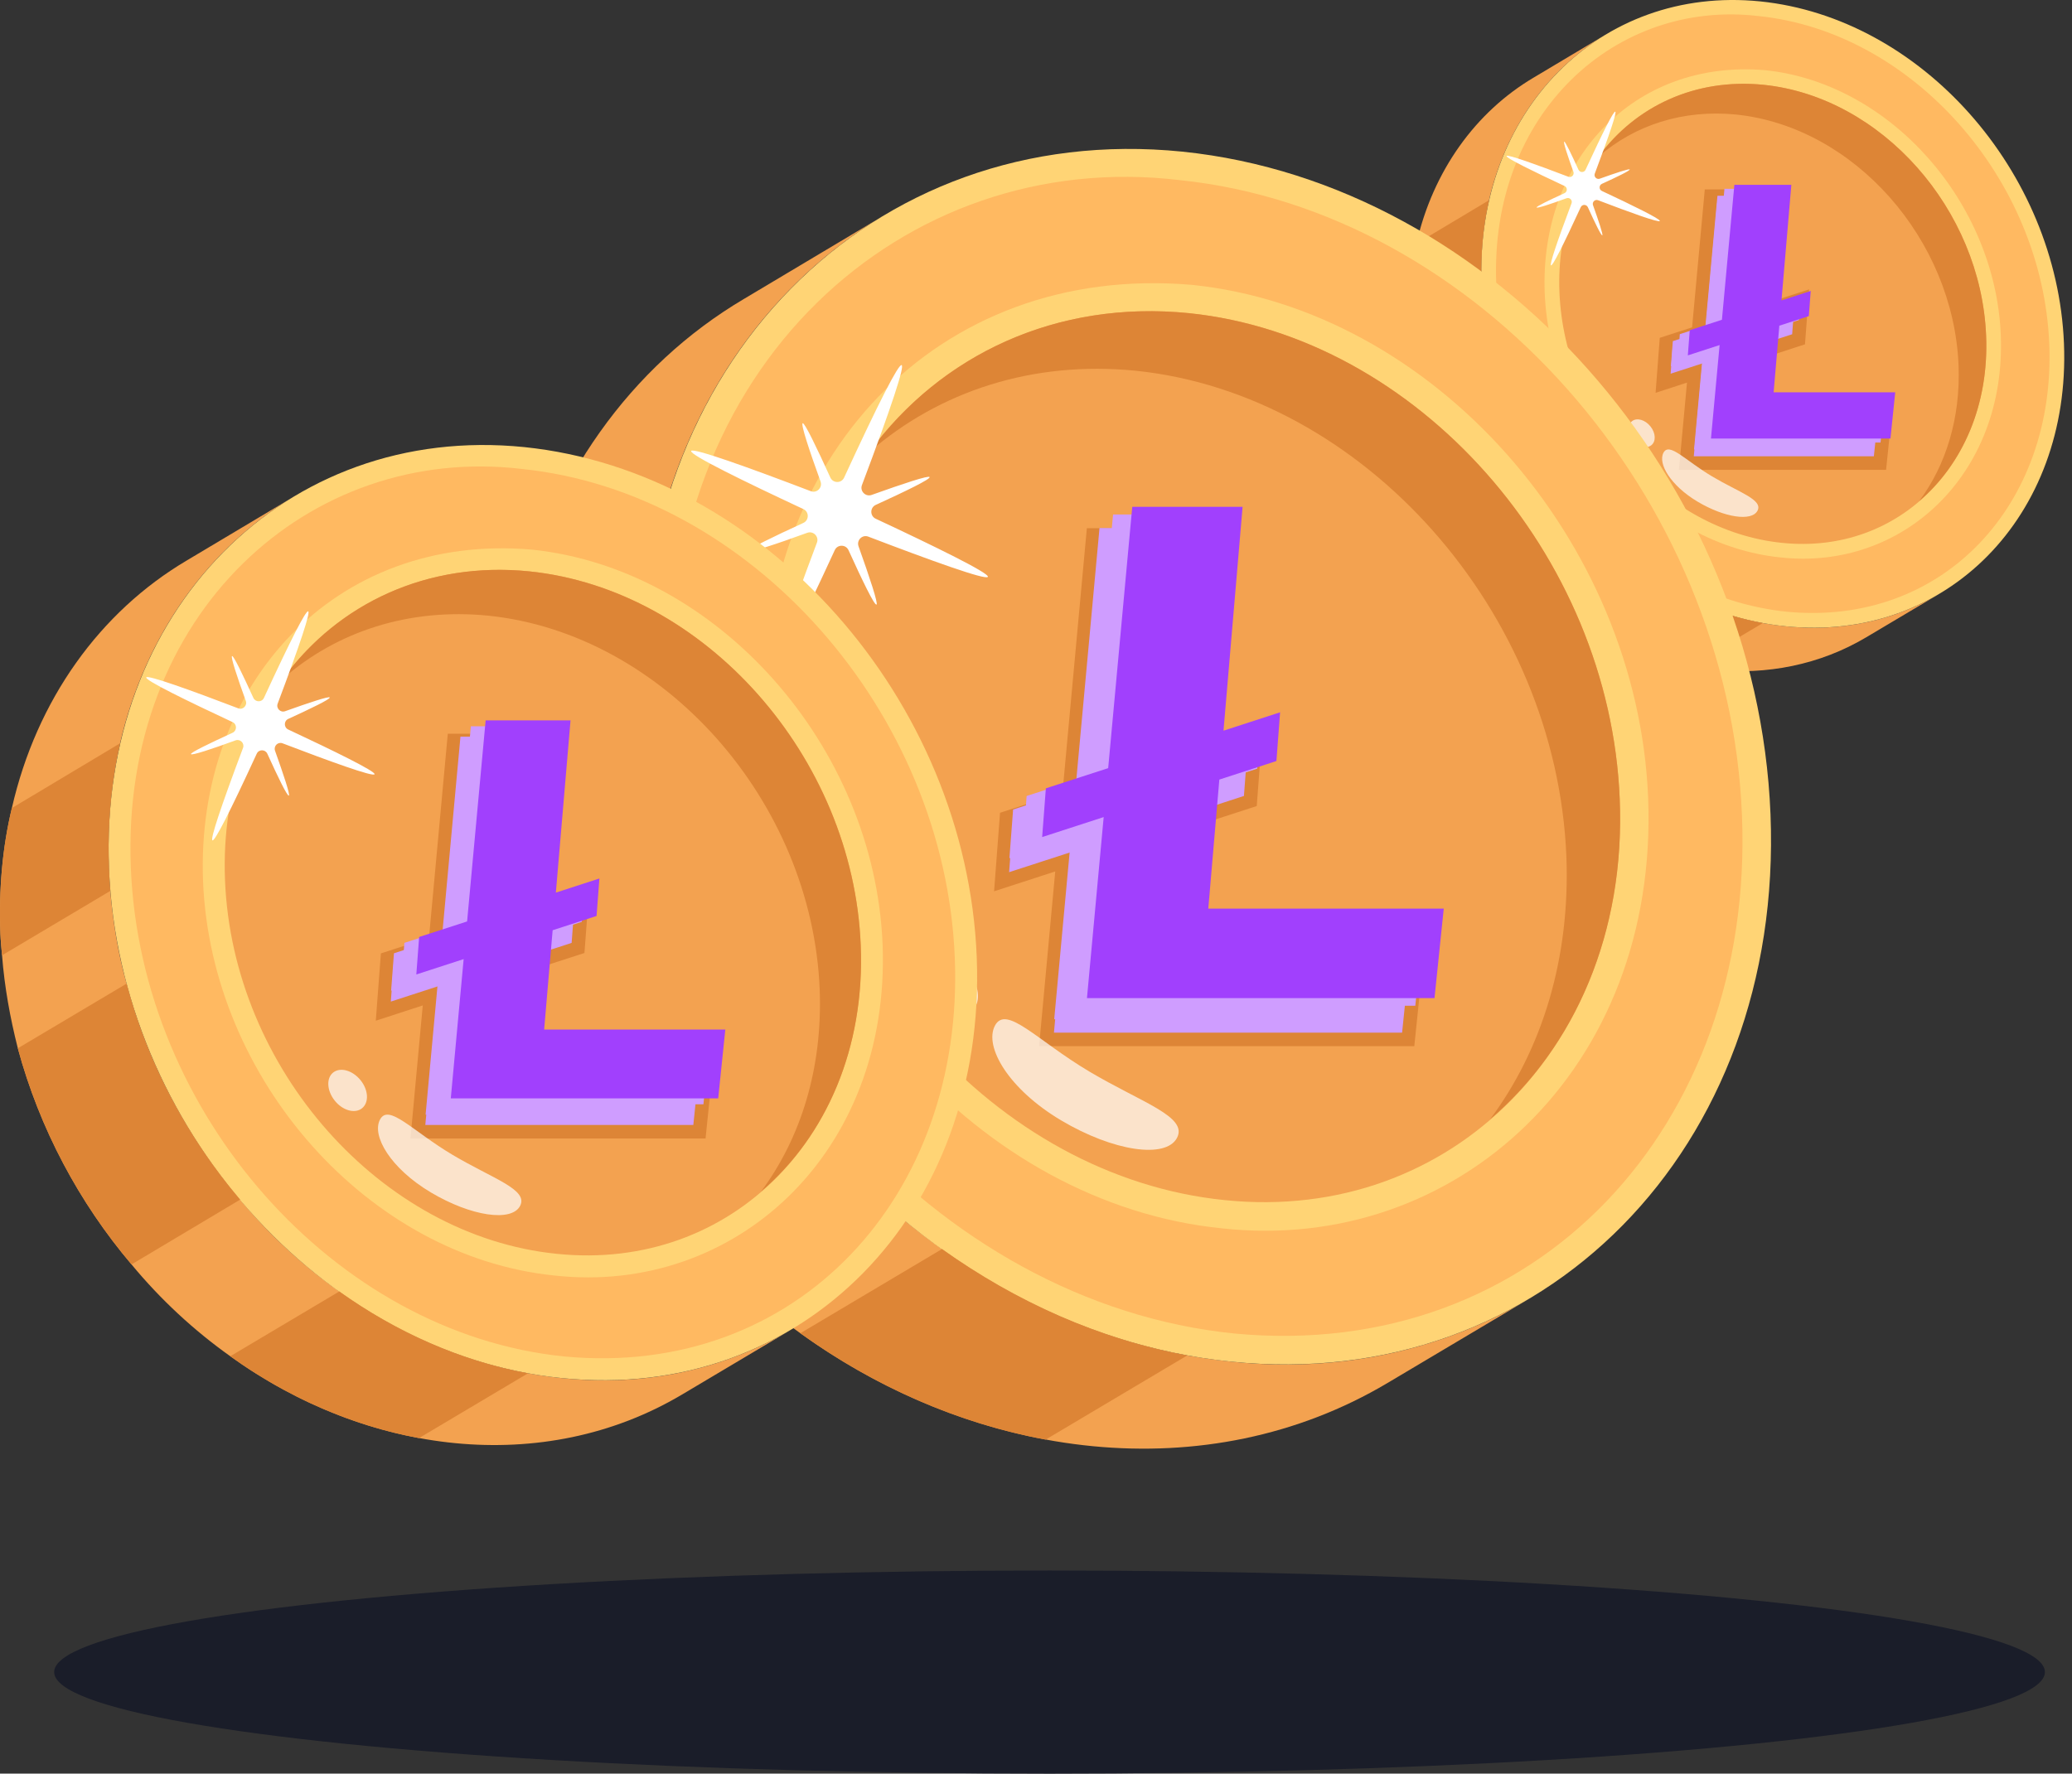 <svg width="153" height="131" viewBox="0 0 153 131" fill="none" xmlns="http://www.w3.org/2000/svg">
<rect x="0" y="0" width="153" height="131" fill="#333333" stroke="none"/>
<ellipse cx="77.5" cy="123.5" rx="73.5" ry="7.5" fill="#1A1D29"/>
<path d="M143.195 43.867C139.961 45.786 136.063 46.702 131.851 46.258C131.284 46.199 130.737 46.119 130.168 46.02C126.817 45.403 123.635 43.971 120.815 41.962C119.011 40.68 117.339 39.151 115.901 37.411C113.303 34.344 111.314 30.676 110.274 26.702C109.854 25.206 109.606 23.675 109.465 22.108C109.431 21.746 109.416 21.363 109.402 21.001C109.319 18.826 109.501 16.741 109.951 14.788C111.197 9.416 114.337 5.06 118.636 2.515L113.254 5.727C108.954 8.271 105.814 12.627 104.588 17.999C104.118 19.953 103.936 22.038 104.02 24.212C104.033 24.575 104.068 24.937 104.102 25.298C104.222 26.867 104.503 28.409 104.883 29.907C105.964 33.9 107.92 37.556 110.518 40.622C111.957 42.362 113.609 43.892 115.412 45.174C122.188 50.05 130.923 51.155 137.792 47.079L143.195 43.867Z" fill="#F3A250"/>
<path d="M152.407 25.381C151.898 12.634 141.864 1.321 129.978 0.103C118.113 -1.095 108.892 8.274 109.401 21.001C109.91 33.748 119.965 45.06 131.85 46.258C143.715 47.477 152.917 38.129 152.407 25.381Z" fill="#FFD475"/>
<path d="M129.865 1.188C119.323 -0.068 109.978 8.372 110.486 20.956C110.966 33.163 120.601 44.038 131.957 45.184C143.497 46.285 151.798 37.247 151.322 25.432C150.841 13.225 141.205 2.35 129.865 1.188ZM131.477 41.172C122.275 40.242 114.467 31.474 114.064 21.637C113.684 11.897 120.57 4.346 130.346 5.185C139.548 6.13 147.34 14.914 147.743 24.751C148.149 35.109 140.42 42.166 131.477 41.172Z" fill="#FFB961"/>
<path d="M146.658 24.795C146.279 15.451 138.922 7.162 130.235 6.265C121.529 5.389 114.773 12.243 115.152 21.587C115.531 30.931 122.887 39.22 131.594 40.096C140.28 40.993 147.035 34.119 146.658 24.795Z" fill="#F3A250"/>
<path d="M132.204 22.348L130.885 22.776L131.538 15.118L131.591 14.489H130.916H126.709H126.341L126.31 14.831L125.414 24.554L123.271 25.248L123.033 25.325L123.014 25.576L122.873 27.434L122.807 28.308L123.638 28.038L125.138 27.551L124.582 33.571L124.523 34.203H125.203H138.456H138.82L138.855 33.865L139.208 30.452L139.274 29.815H138.587H130.284L130.63 25.769L132.571 25.138L132.809 25.061L132.828 24.81L132.969 22.952L133.035 22.078L132.204 22.348Z" fill="#CF9DFF" stroke="#DD8536"/>
<path d="M129.719 29.786L130.14 24.863L132.317 24.156L132.458 22.297L130.299 22.999L131.027 14.46H126.82L125.901 24.427L123.525 25.198L123.384 27.056L125.73 26.294L125.092 33.199H138.345L138.698 29.786H129.719Z" fill="#CF9DFF"/>
<path d="M130.236 29.27L130.657 24.347L132.834 23.639L132.974 21.781L130.816 22.482L131.544 13.944H127.337L126.418 23.911L124.041 24.681L123.9 26.54L126.247 25.778L125.609 32.683H138.862L139.215 29.27H130.236Z" fill="#CF9DFF"/>
<path d="M130.968 28.978L131.389 24.055L133.566 23.348L133.707 21.489L131.548 22.191L132.276 13.652H128.069L127.15 23.619L124.774 24.39L124.633 26.248L126.979 25.486L126.341 32.391H139.594L139.947 28.978H130.968Z" fill="#A140FD"/>
<path d="M146.658 24.795C146.279 15.451 138.922 7.162 130.235 6.265C125.174 5.753 120.757 7.859 118.055 11.553C120.709 9.252 124.254 8.068 128.202 8.461C136.889 9.358 144.246 17.647 144.624 26.991C144.773 30.878 143.696 34.348 141.721 37.005C144.943 34.26 146.873 29.89 146.658 24.795Z" fill="#DD8536"/>
<path d="M130.17 46.02C126.818 45.403 123.637 43.971 120.817 41.962L115.414 45.174C118.235 47.204 121.415 48.615 124.767 49.233L130.17 46.02Z" fill="#DD8536"/>
<path d="M115.902 37.411C113.304 34.344 111.315 30.676 110.275 26.702L104.885 29.907C105.966 33.9 107.921 37.556 110.519 40.623L115.902 37.411Z" fill="#DD8536"/>
<path d="M109.951 14.788L104.588 17.999C104.118 19.953 103.936 22.038 104.02 24.212C104.033 24.575 104.068 24.937 104.102 25.298L109.465 22.108C109.431 21.746 109.416 21.363 109.402 21.001C109.319 18.826 109.501 16.741 109.951 14.788Z" fill="#DD8536"/>
<path d="M116.725 15.303C116.829 15.078 117.147 15.081 117.25 15.306C117.779 16.469 118.235 17.414 118.316 17.381C118.389 17.351 118.059 16.358 117.632 15.158C117.549 14.925 117.774 14.701 118.005 14.789C120.35 15.686 122.504 16.466 122.564 16.321C122.622 16.182 120.561 15.169 118.286 14.105C118.062 14.001 118.064 13.68 118.288 13.578C119.437 13.053 120.375 12.598 120.342 12.517C120.312 12.443 119.324 12.771 118.131 13.198C117.899 13.28 117.675 13.053 117.762 12.822C120.033 6.79 119.751 6.745 117.081 12.538C116.978 12.762 116.659 12.759 116.556 12.534C116.03 11.378 115.576 10.434 115.502 10.464C115.422 10.497 115.752 11.494 116.182 12.685C116.267 12.918 116.041 13.143 115.81 13.055C113.47 12.161 111.306 11.383 111.248 11.521C111.188 11.666 113.256 12.677 115.528 13.738C115.752 13.843 115.75 14.162 115.527 14.265C114.375 14.795 113.435 15.25 113.465 15.323C113.498 15.404 114.489 15.076 115.674 14.643C115.906 14.558 116.132 14.786 116.045 15.018C113.8 20.987 114.022 21.174 116.725 15.303Z" fill="white"/>
<g opacity="0.7">
<path d="M126.43 35.191C128.429 36.379 130.205 36.91 129.775 37.723C129.35 38.527 127.356 38.243 125.357 37.055C123.359 35.867 122.408 34.246 122.833 33.441C123.262 32.629 124.432 34.003 126.43 35.191Z" fill="white"/>
</g>
<g opacity="0.7">
<path d="M120.514 31.107C120.874 30.826 121.483 31.006 121.874 31.496C122.266 31.987 122.295 32.606 121.934 32.887C121.582 33.162 120.979 32.991 120.588 32.5C120.197 32.01 120.161 31.383 120.514 31.107Z" fill="white"/>
</g>
<path d="M112.896 95.942C106.634 99.658 99.086 101.431 90.93 100.573C89.832 100.459 88.772 100.304 87.671 100.112C81.181 98.916 75.021 96.145 69.561 92.254C66.068 89.771 62.83 86.81 60.045 83.441C55.013 77.503 51.163 70.4 49.149 62.705C48.335 59.807 47.855 56.844 47.582 53.809C47.516 53.108 47.488 52.367 47.461 51.665C47.299 47.454 47.652 43.418 48.523 39.635C50.935 29.232 57.017 20.798 65.341 15.87L54.918 22.089C46.593 27.017 40.512 35.451 38.139 45.852C37.229 49.636 36.876 53.673 37.038 57.884C37.065 58.586 37.131 59.287 37.197 59.987C37.43 63.024 37.974 66.01 38.711 68.911C40.804 76.642 44.59 83.722 49.622 89.66C52.407 93.029 55.606 95.992 59.099 98.474C72.219 107.914 89.134 110.054 102.434 102.162L112.896 95.942Z" fill="#F3A250"/>
<path d="M130.737 60.148C129.751 35.465 110.321 13.559 87.306 11.2C64.331 8.879 46.476 27.021 47.461 51.665C48.447 76.349 67.916 98.253 90.93 100.573C113.906 102.933 131.723 84.831 130.737 60.148Z" fill="#FFD475"/>
<path d="M87.084 13.301C66.67 10.868 48.575 27.211 49.558 51.578C50.487 75.215 69.146 96.273 91.134 98.493C113.48 100.624 129.553 83.124 128.631 60.246C127.701 36.609 109.043 15.55 87.084 13.301ZM90.204 90.724C72.386 88.924 57.267 71.946 56.487 52.897C55.751 34.037 69.085 19.416 88.014 21.04C105.833 22.87 120.922 39.878 121.702 58.927C122.489 78.984 107.522 92.65 90.204 90.724Z" fill="#FFB961"/>
<path d="M119.602 59.013C118.869 40.92 104.623 24.869 87.803 23.131C70.944 21.435 57.862 34.707 58.596 52.8C59.329 70.893 73.575 86.945 90.433 88.641C107.254 90.378 120.334 77.067 119.602 59.013Z" fill="#F3A250"/>
<path d="M91.853 54.71L88.513 55.795L89.847 40.142L89.901 39.512H89.226H81.08H80.712L80.68 39.855L78.924 58.911L74.556 60.326L74.318 60.403L74.299 60.654L74.026 64.253L73.96 65.126L74.791 64.856L78.488 63.656L77.335 76.141L77.276 76.773H77.956H103.619H103.983L104.018 76.435L104.701 69.826L104.767 69.189H104.08H87.369L88.109 60.534L92.089 59.24L92.327 59.163L92.346 58.913L92.618 55.314L92.684 54.44L91.853 54.71Z" fill="#CF9DFF" stroke="#DD8536"/>
<path d="M86.804 68.677L87.62 59.144L91.835 57.775L92.107 54.176L87.927 55.534L89.337 39H81.19L79.412 58.301L74.81 59.792L74.537 63.391L79.08 61.915L77.845 75.286H103.508L104.191 68.677H86.804Z" fill="#CF9DFF"/>
<path d="M87.804 67.677L88.62 58.144L92.835 56.775L93.107 53.176L88.927 54.534L90.337 38H82.19L80.412 57.301L75.81 58.792L75.537 62.391L80.08 60.915L78.845 74.286H104.508L105.191 67.677H87.804Z" fill="#CF9DFF"/>
<path d="M89.222 67.112L90.038 57.58L94.253 56.21L94.525 52.611L90.345 53.969L91.755 37.435H83.608L81.83 56.736L77.228 58.227L76.955 61.826L81.498 60.35L80.263 73.721H105.926L106.609 67.112H89.222Z" fill="#A140FD"/>
<path d="M119.603 59.013C118.87 40.92 104.624 24.869 87.803 23.131C78.002 22.141 69.449 26.218 64.217 33.37C69.357 28.916 76.221 26.622 83.865 27.383C100.686 29.12 114.932 45.172 115.665 63.264C115.954 70.791 113.869 77.51 110.043 82.656C116.283 77.339 120.02 68.878 119.603 59.013Z" fill="#DD8536"/>
<path d="M87.671 100.112C81.181 98.916 75.021 96.145 69.561 92.254L59.099 98.474C64.561 102.404 70.719 105.136 77.209 106.332L87.671 100.112Z" fill="#DD8536"/>
<path d="M60.045 83.441C55.014 77.503 51.163 70.4 49.149 62.705L38.711 68.911C40.804 76.642 44.59 83.722 49.622 89.66L60.045 83.441Z" fill="#DD8536"/>
<path d="M48.523 39.635L38.139 45.852C37.229 49.636 36.876 53.673 37.038 57.884C37.065 58.586 37.131 59.287 37.197 59.987L47.582 53.809C47.516 53.108 47.488 52.367 47.461 51.665C47.299 47.454 47.652 43.418 48.523 39.635Z" fill="#DD8536"/>
<path d="M61.641 40.632C61.841 40.197 62.459 40.203 62.657 40.639C63.681 42.89 64.565 44.72 64.721 44.656C64.863 44.599 64.225 42.674 63.396 40.351C63.235 39.9 63.673 39.466 64.118 39.636C68.659 41.373 72.83 42.883 72.947 42.604C73.059 42.335 69.068 40.372 64.662 38.313C64.229 38.11 64.233 37.49 64.667 37.292C66.891 36.275 68.707 35.393 68.644 35.237C68.585 35.094 66.672 35.73 64.362 36.556C63.914 36.716 63.48 36.275 63.648 35.828C68.046 24.148 67.5 24.061 62.33 35.278C62.129 35.712 61.512 35.706 61.314 35.27C60.295 33.032 59.415 31.204 59.273 31.262C59.117 31.325 59.756 33.256 60.59 35.562C60.753 36.014 60.315 36.45 59.869 36.279C55.337 34.548 51.148 33.041 51.036 33.31C50.919 33.589 54.924 35.547 59.324 37.602C59.756 37.804 59.753 38.424 59.32 38.623C57.09 39.648 55.269 40.529 55.327 40.672C55.391 40.828 57.31 40.192 59.606 39.354C60.055 39.19 60.492 39.631 60.323 40.08C55.976 51.639 56.406 52 61.641 40.632Z" fill="white"/>
<g opacity="0.7">
<path d="M80.434 79.143C84.305 81.444 87.742 82.472 86.911 84.046C86.088 85.603 82.227 85.052 78.356 82.752C74.486 80.451 72.646 77.313 73.468 75.755C74.3 74.181 76.564 76.842 80.434 79.143Z" fill="white"/>
</g>
<g opacity="0.7">
<path d="M68.979 71.235C69.676 70.691 70.855 71.039 71.612 71.988C72.37 72.938 72.426 74.137 71.729 74.681C71.046 75.215 69.879 74.882 69.122 73.932C68.364 72.983 68.296 71.768 68.979 71.235Z" fill="white"/>
</g>
<path d="M58.397 98.225C53.578 101.084 47.771 102.449 41.495 101.788C40.651 101.7 39.835 101.581 38.988 101.433C33.994 100.513 29.255 98.381 25.053 95.387C22.366 93.477 19.874 91.199 17.732 88.606C13.86 84.037 10.897 78.572 9.348 72.652C8.721 70.422 8.352 68.142 8.142 65.806C8.092 65.267 8.07 64.697 8.049 64.157C7.925 60.917 8.196 57.811 8.866 54.901C10.722 46.897 15.401 40.407 21.807 36.615L13.787 41.4C7.382 45.192 2.702 51.681 0.876 59.685C0.176 62.596 -0.095 65.702 0.029 68.942C0.05 69.482 0.101 70.021 0.151 70.56C0.331 72.897 0.75 75.195 1.316 77.427C2.927 83.375 5.84 88.822 9.711 93.391C11.854 95.984 14.316 98.263 17.003 100.173C27.098 107.437 40.113 109.084 50.347 103.011L58.397 98.225Z" fill="#F3A250"/>
<path d="M72.124 70.684C71.365 51.692 56.415 34.837 38.706 33.022C21.029 31.236 7.291 45.195 8.048 64.157C8.807 83.149 23.787 100.003 41.495 101.788C59.173 103.604 72.882 89.676 72.124 70.684Z" fill="#FFD475"/>
<path d="M38.536 34.638C22.829 32.766 8.906 45.341 9.662 64.09C10.378 82.277 24.734 98.48 41.653 100.188C58.846 101.827 71.213 88.362 70.504 70.76C69.788 52.572 55.432 36.369 38.536 34.638ZM40.937 94.21C27.227 92.825 15.594 79.761 14.994 65.105C14.427 50.593 24.687 39.343 39.252 40.593C52.962 42.001 64.572 55.088 65.172 69.744C65.778 85.177 54.262 95.692 40.937 94.21Z" fill="#FFB961"/>
<path d="M63.557 69.811C62.992 55.889 52.031 43.539 39.089 42.202C26.117 40.897 16.052 51.109 16.616 65.031C17.18 78.952 28.142 91.302 41.113 92.608C54.055 93.944 64.12 83.702 63.557 69.811Z" fill="#F3A250"/>
<path d="M42.147 66.393L39.77 67.165L40.779 55.324L40.833 54.694H40.158H33.89H33.522L33.49 55.037L32.144 69.642L28.838 70.714L28.599 70.791L28.58 71.041L28.37 73.81L28.304 74.684L29.135 74.414L31.785 73.553L30.916 82.956L30.858 83.588H31.537H51.283H51.648L51.682 83.25L52.208 78.165L52.274 77.528H51.587H38.885L39.437 71.07L42.445 70.093L42.683 70.016L42.702 69.765L42.911 66.996L42.978 66.123L42.147 66.393Z" fill="#CF9DFF" stroke="#DD8536"/>
<path d="M38.32 77.246L38.948 69.912L42.191 68.858L42.401 66.089L39.184 67.134L40.269 54.412H34.001L32.632 69.263L29.091 70.41L28.881 73.179L32.377 72.044L31.427 82.332H51.173L51.698 77.246H38.32Z" fill="#CF9DFF"/>
<path d="M39.09 76.477L39.717 69.142L42.96 68.088L43.17 65.32L39.954 66.364L41.038 53.643H34.77L33.402 68.493L29.861 69.641L29.651 72.41L33.146 71.274L32.196 81.562H51.942L52.468 76.477H39.09Z" fill="#CF9DFF"/>
<path d="M40.181 76.043L40.808 68.708L44.051 67.654L44.261 64.885L41.045 65.93L42.129 53.208H35.861L34.492 68.059L30.951 69.206L30.742 71.975L34.237 70.84L33.287 81.127H53.033L53.559 76.043H40.181Z" fill="#A140FD"/>
<path d="M63.557 69.811C62.993 55.889 52.032 43.539 39.09 42.202C31.548 41.44 24.967 44.577 20.941 50.08C24.897 46.653 30.178 44.888 36.06 45.474C49.002 46.81 59.963 59.161 60.528 73.082C60.75 78.873 59.145 84.043 56.202 88.002C61.003 83.911 63.878 77.401 63.557 69.811Z" fill="#DD8536"/>
<path d="M38.988 101.433C33.995 100.513 29.255 98.381 25.054 95.387L17.004 100.173C21.207 103.197 25.945 105.299 30.938 106.22L38.988 101.433Z" fill="#DD8536"/>
<path d="M17.732 88.606C13.86 84.037 10.897 78.572 9.348 72.652L1.316 77.427C2.927 83.375 5.84 88.822 9.712 93.391L17.732 88.606Z" fill="#DD8536"/>
<path d="M8.866 54.901L0.876 59.685C0.176 62.596 -0.095 65.702 0.029 68.942C0.05 69.482 0.101 70.021 0.151 70.56L8.142 65.806C8.092 65.267 8.07 64.697 8.049 64.157C7.925 60.917 8.196 57.811 8.866 54.901Z" fill="#DD8536"/>
<path d="M18.959 55.667C19.113 55.333 19.588 55.337 19.741 55.673C20.529 57.405 21.209 58.813 21.329 58.764C21.438 58.72 20.947 57.239 20.309 55.452C20.186 55.105 20.522 54.77 20.865 54.902C24.359 56.238 27.568 57.4 27.658 57.185C27.744 56.978 24.674 55.468 21.284 53.883C20.95 53.727 20.953 53.25 21.287 53.098C22.998 52.315 24.396 51.637 24.347 51.516C24.302 51.407 22.83 51.896 21.053 52.531C20.708 52.654 20.374 52.315 20.503 51.971C23.887 42.984 23.467 42.917 19.489 51.548C19.335 51.882 18.86 51.878 18.707 51.542C17.923 49.82 17.246 48.413 17.137 48.458C17.017 48.507 17.509 49.992 18.15 51.767C18.276 52.114 17.939 52.45 17.595 52.319C14.108 50.986 10.885 49.827 10.799 50.034C10.709 50.249 13.791 51.755 17.176 53.337C17.509 53.492 17.506 53.968 17.173 54.122C15.457 54.911 14.056 55.589 14.101 55.698C14.15 55.819 15.627 55.329 17.393 54.684C17.738 54.559 18.075 54.898 17.945 55.243C14.6 64.137 14.931 64.414 18.959 55.667Z" fill="white"/>
<g opacity="0.7">
<path d="M33.419 85.299C36.397 87.07 39.042 87.86 38.403 89.072C37.77 90.27 34.798 89.846 31.82 88.076C28.843 86.306 27.427 83.891 28.06 82.693C28.699 81.481 30.441 83.529 33.419 85.299Z" fill="white"/>
</g>
<g opacity="0.7">
<path d="M24.605 79.215C25.142 78.796 26.049 79.064 26.632 79.794C27.215 80.525 27.258 81.448 26.721 81.867C26.196 82.277 25.298 82.021 24.715 81.29C24.132 80.559 24.08 79.625 24.605 79.215Z" fill="white"/>
</g>
</svg>
